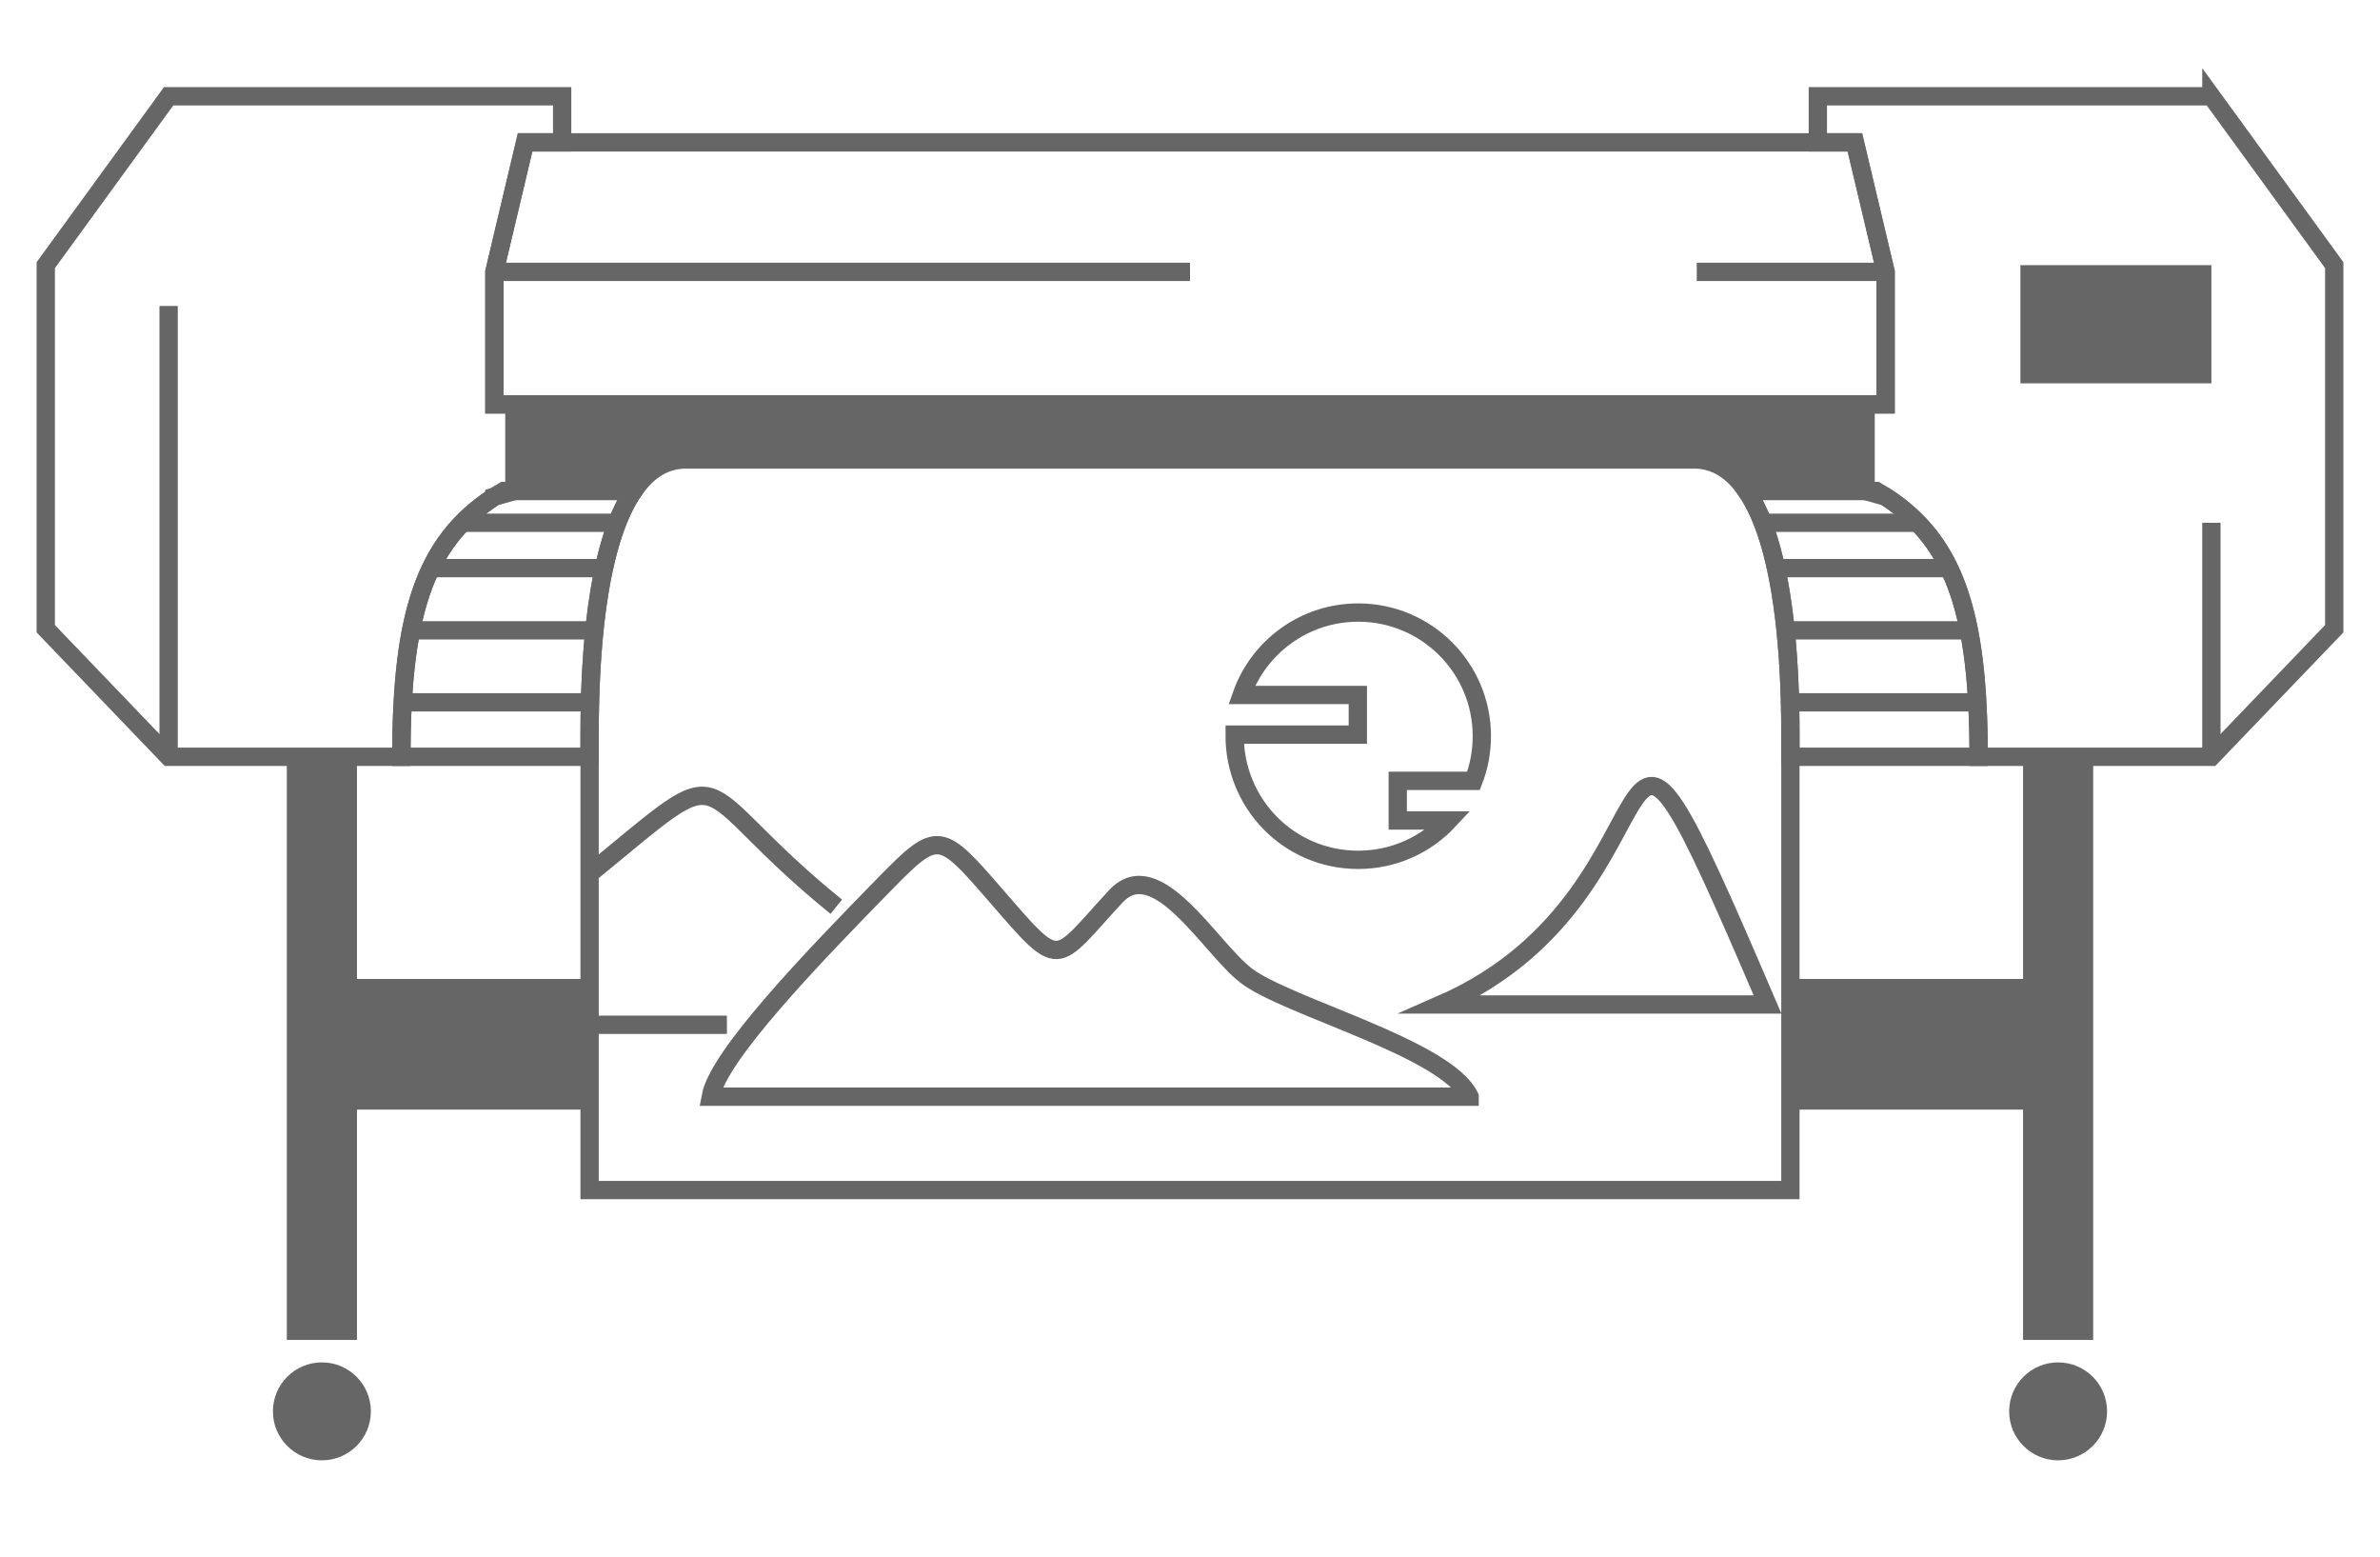 <?xml version="1.0" encoding="UTF-8"?>
<!DOCTYPE svg PUBLIC "-//W3C//DTD SVG 1.1//EN" "http://www.w3.org/Graphics/SVG/1.1/DTD/svg11.dtd">
<!-- Creator: CorelDRAW 2018 (64-Bit) -->
<svg xmlns="http://www.w3.org/2000/svg" xml:space="preserve" width="22.013mm" height="14.393mm" version="1.1" style="shape-rendering:geometricPrecision; text-rendering:geometricPrecision; image-rendering:optimizeQuality; fill-rule:evenodd; clip-rule:evenodd"
viewBox="0 0 2201.32 1439.32"
 xmlns:xlink="http://www.w3.org/1999/xlink">
 <defs>
  <style type="text/css">
   <![CDATA[
    .str0 {stroke:#666666;stroke-width:16.93;stroke-miterlimit:22.926}
    .str1 {stroke:#666666;stroke-width:16.93;stroke-miterlimit:22.926}
    .fil1 {fill:none}
    .fil0 {fill:#666666}
   ]]>
  </style>
 </defs>
 <g id="Layer_x0020_1">
  <path class="fil0" d="M475.77 373.9l1249.78 0 0 80.14 -110.04 0c-12.17,-17.83 -27.41,-28.26 -46.16,-29.17 -312.46,0 -624.92,0 -937.38,0 -18.75,0.91 -33.99,11.34 -46.16,29.17l-110.04 0 0 -80.14z"/>
  <path class="fil0" d="M297.72 1259.72c25.01,0 45.29,20.28 45.29,45.29 0,25.01 -20.28,45.28 -45.29,45.28 -25.01,0 -45.29,-20.27 -45.29,-45.28 0,-25.01 20.28,-45.29 45.29,-45.29zm32.45 -354.55l215.16 0 0 120.81 -215.16 0 0 213.01 -64.9 0 0 -539.23 64.9 0 0 205.41zm1325.82 0l215.17 0 0 -205.41 64.89 0 0 539.23 -64.89 0 0 -213.01 -215.17 0 0 -120.81zm247.61 354.55c-25,0 -45.28,20.28 -45.28,45.29 0,25.01 20.28,45.28 45.28,45.28 25.01,0 45.29,-20.27 45.29,-45.28 0,-25.01 -20.28,-45.29 -45.29,-45.29z"/>
  <path class="fil1 str0" d="M1655.99 1100.37c-370.22,0 -740.44,0 -1110.66,0l0 -421.38c0,-139.42 23.29,-251.05 86.64,-254.12 312.46,0 624.92,0 937.38,0 63.35,3.07 86.64,114.7 86.64,254.12l0 421.38z"/>
  <g id="_2259620647728">
   <path class="fil1 str0" d="M465.79 454.04l120.02 0c-28.93,42.43 -40.48,126.8 -40.48,224.95l0 19.24 0 1.53 -174.1 0c0,-136.27 23.09,-204.2 94.56,-245.72zm1149.72 0l120.02 0c71.47,41.52 94.56,109.45 94.56,245.72l-174.1 0 0 -1.53 0 -19.24c0,-98.15 -11.54,-182.52 -40.48,-224.95z"/>
   <path class="fil1 str0" d="M427.63 483.37l143.23 0m1059.6 0l143.23 0m-1375.12 41.93l160.06 0m1084.07 0l160.05 0m-1420.94 57.54l167.95 0m1101.8 0l169.53 0m-1445.34 66.56l169.95 0m1109.92 0l173.21 0"/>
  </g>
  <g id="_2259620644912">
   <path class="fil1 str0" d="M2045.37 89.02l-364 0 0 42.61 34.27 0 28.41 119.75 0 122.52 -18.5 0 0 80.14 18.5 5.24c64.79,41.96 86.04,109.78 86.04,240.48l215.28 0 113.63 -118.4c0,-99.48 0,-236.71 0,-336.19l-113.63 -156.15z"/>
   <line class="fil1 str0" x1="2045.37" y1="699.76" x2="2045.37" y2= "483.37" />
   <polygon class="fil0" points="2045.37,354.45 1868.73,354.45 1868.73,245.17 2045.37,245.17 "/>
  </g>
  <g id="_2259620638064">
   <path class="fil1 str0" d="M1359.27 1014.04c-21.56,-44.98 -168.85,-82.89 -206.71,-111.96 -33.26,-25.54 -82.83,-113.95 -120.58,-73.21 -58.08,62.71 -49.5,69.97 -111.87,-2.03 -49.92,-57.63 -53.06,-59.3 -100.53,-10.85 -70.04,71.46 -155.41,160.48 -162.24,198.05l701.93 0z"/>
   <path class="fil1 str0" d="M1634.85 928.8c-169.82,-396.25 -60.38,-105.66 -301.9,0l301.9 0z"/>
   <path class="fil1 str0" d="M773.49 838.43c-143.07,-115.97 -89.74,-143.73 -228.16,-30.51"/>
   <line class="fil1 str0" x1="545.33" y1="947.56" x2="672.33" y2= "947.56" />
   <path class="fil1 str0" d="M1256.26 795.04c33.03,0 62.78,-14 83.65,-36.4l-47.09 0 0 -36.64 70.08 0c4.96,-12.81 7.69,-26.73 7.69,-41.29 0,-63.14 -51.19,-114.32 -114.33,-114.32 -49.78,0 -92.12,31.82 -107.81,76.22l107.44 0 0 36.65 -113.95 0c-0.39,63.85 50.26,115.78 114.32,115.78z"/>
  </g>
  <g id="_2259620632144">
   <path class="fil1 str0" d="M1715.64 131.63c-409.99,0 -819.97,0 -1229.96,0l-28.41 119.75 0 122.52c428.93,0 857.86,0 1286.78,0l0 -122.52 -28.41 -119.75z"/>
   <line class="fil1 str0" x1="1100.66" y1="251.38" x2="457.27" y2= "251.38" />
   <line class="fil1 str0" x1="1744.05" y1="251.38" x2="1569.35" y2= "251.38" />
  </g>
  <g id="_2259620629584">
   <line class="fil1 str0" x1="155.96" y1="699.76" x2="155.96" y2= "282.9" />
   <path class="fil1 str1" d="M457.27 459.28l18.5 -5.24 0 -80.14 -18.5 0 0 -122.52 28.41 -119.75 34.27 0 0 -42.61 -363.99 0 -113.63 156.15c0,99.48 0,236.71 0,336.19l113.63 118.4 215.27 0c0,-130.7 21.25,-198.52 86.04,-240.48z"/>
  </g>
 </g>
</svg>
